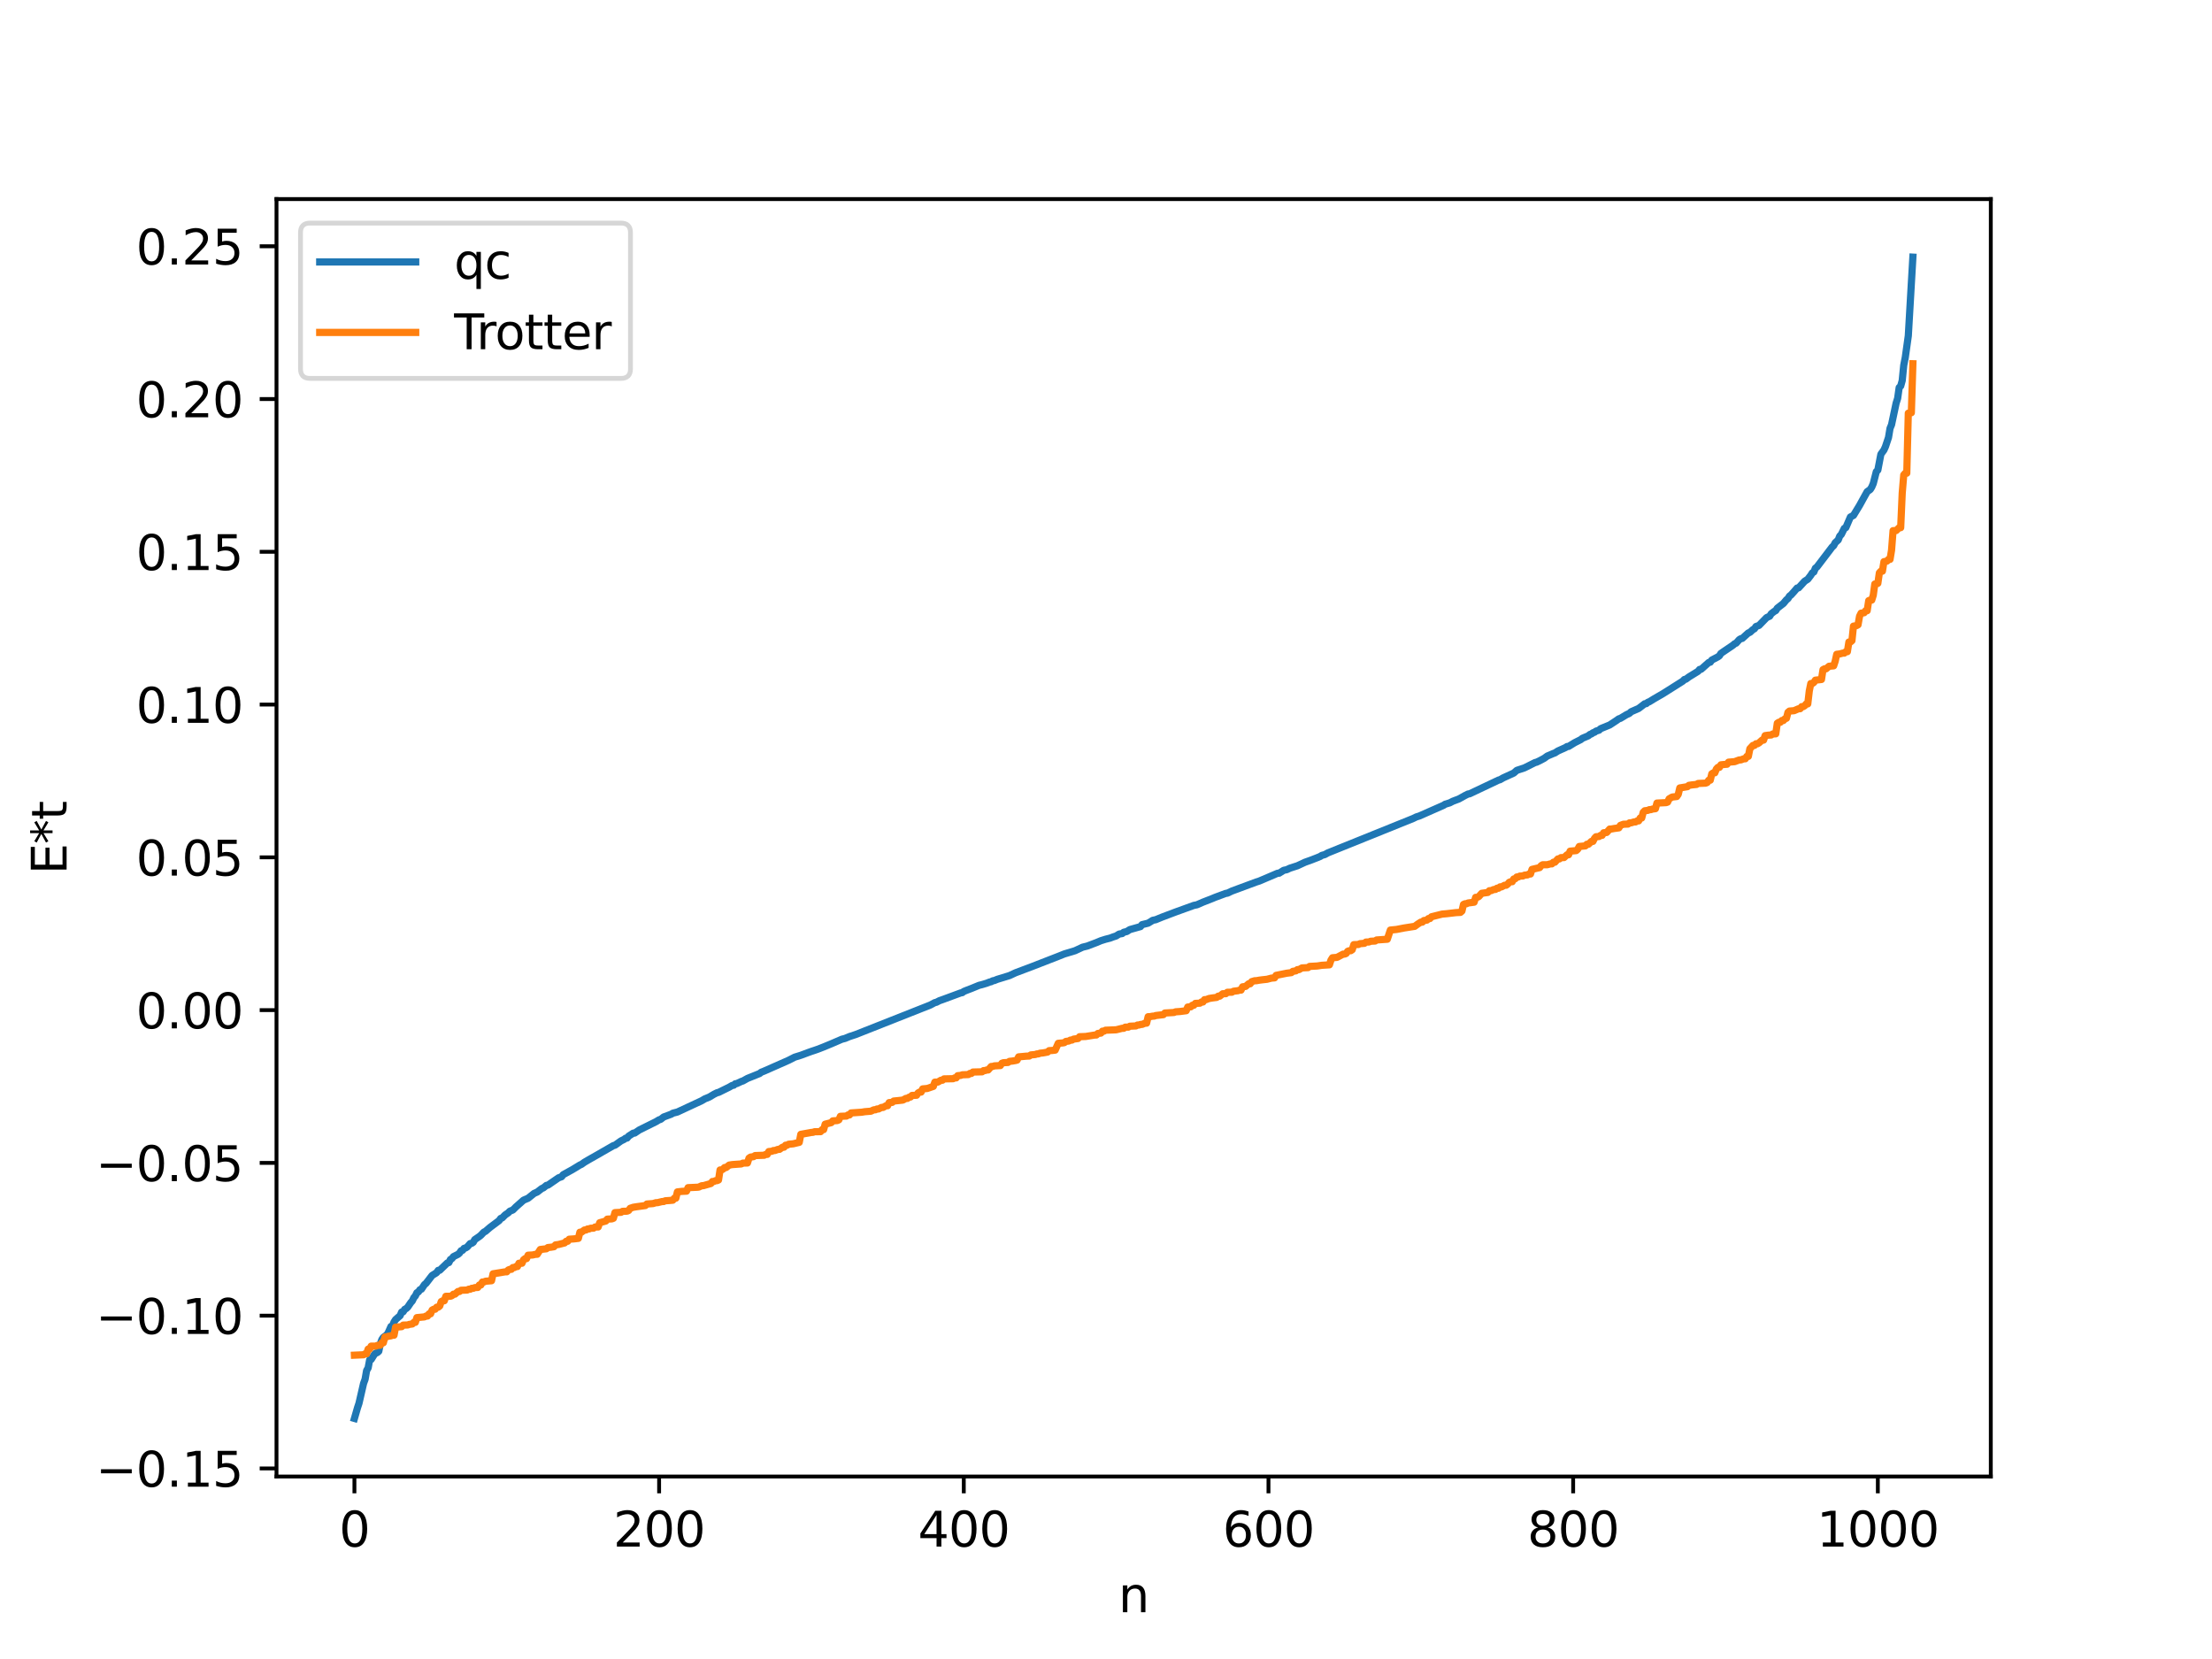 <?xml version="1.0" encoding="utf-8" standalone="no"?>
<!DOCTYPE svg PUBLIC "-//W3C//DTD SVG 1.1//EN"
  "http://www.w3.org/Graphics/SVG/1.1/DTD/svg11.dtd">
<svg xmlns:xlink="http://www.w3.org/1999/xlink" width="460.8pt" height="345.6pt" viewBox="0 0 460.8 345.6" xmlns="http://www.w3.org/2000/svg" version="1.1">
 <defs>
  <style type="text/css">*{stroke-linejoin: round; stroke-linecap: butt}</style>
 </defs>
 <g id="figure_1">
  <g id="patch_1">
   <path d="M 0 345.6 
L 460.8 345.6 
L 460.8 0 
L 0 0 
z
" style="fill: #ffffff"/>
  </g>
  <g id="axes_1">
   <g id="patch_2">
    <path d="M 57.6 307.584 
L 414.72 307.584 
L 414.72 41.472 
L 57.6 41.472 
z
" style="fill: #ffffff"/>
   </g>
   <g id="matplotlib.axis_1">
    <g id="xtick_1">
     <g id="line2d_1">
      <defs>
       <path id="md561e0f2f5" d="M 0 0 
L 0 3.5 
" style="stroke: #000000; stroke-width: 0.8"/>
      </defs>
      <g>
       <use xlink:href="#md561e0f2f5" x="73.833" y="307.584" style="stroke: #000000; stroke-width: 0.8"/>
      </g>
     </g>
     <g id="text_1">
      <!-- 0 -->
      <g transform="translate(70.651 322.182) scale(0.1 -0.1)">
       <defs>
        <path id="DejaVuSans-30" d="M 2034 4250 
Q 1547 4250 1301 3770 
Q 1056 3291 1056 2328 
Q 1056 1369 1301 889 
Q 1547 409 2034 409 
Q 2525 409 2770 889 
Q 3016 1369 3016 2328 
Q 3016 3291 2770 3770 
Q 2525 4250 2034 4250 
z
M 2034 4750 
Q 2819 4750 3233 4129 
Q 3647 3509 3647 2328 
Q 3647 1150 3233 529 
Q 2819 -91 2034 -91 
Q 1250 -91 836 529 
Q 422 1150 422 2328 
Q 422 3509 836 4129 
Q 1250 4750 2034 4750 
z
" transform="scale(0.016)"/>
       </defs>
       <use xlink:href="#DejaVuSans-30"/>
      </g>
     </g>
    </g>
    <g id="xtick_2">
     <g id="line2d_2">
      <g>
       <use xlink:href="#md561e0f2f5" x="137.304" y="307.584" style="stroke: #000000; stroke-width: 0.8"/>
      </g>
     </g>
     <g id="text_2">
      <!-- 200 -->
      <g transform="translate(127.76 322.182) scale(0.1 -0.1)">
       <defs>
        <path id="DejaVuSans-32" d="M 1228 531 
L 3431 531 
L 3431 0 
L 469 0 
L 469 531 
Q 828 903 1448 1529 
Q 2069 2156 2228 2338 
Q 2531 2678 2651 2914 
Q 2772 3150 2772 3378 
Q 2772 3750 2511 3984 
Q 2250 4219 1831 4219 
Q 1534 4219 1204 4116 
Q 875 4013 500 3803 
L 500 4441 
Q 881 4594 1212 4672 
Q 1544 4750 1819 4750 
Q 2544 4750 2975 4387 
Q 3406 4025 3406 3419 
Q 3406 3131 3298 2873 
Q 3191 2616 2906 2266 
Q 2828 2175 2409 1742 
Q 1991 1309 1228 531 
z
" transform="scale(0.016)"/>
       </defs>
       <use xlink:href="#DejaVuSans-32"/>
       <use xlink:href="#DejaVuSans-30" x="63.623"/>
       <use xlink:href="#DejaVuSans-30" x="127.246"/>
      </g>
     </g>
    </g>
    <g id="xtick_3">
     <g id="line2d_3">
      <g>
       <use xlink:href="#md561e0f2f5" x="200.775" y="307.584" style="stroke: #000000; stroke-width: 0.8"/>
      </g>
     </g>
     <g id="text_3">
      <!-- 400 -->
      <g transform="translate(191.231 322.182) scale(0.1 -0.1)">
       <defs>
        <path id="DejaVuSans-34" d="M 2419 4116 
L 825 1625 
L 2419 1625 
L 2419 4116 
z
M 2253 4666 
L 3047 4666 
L 3047 1625 
L 3713 1625 
L 3713 1100 
L 3047 1100 
L 3047 0 
L 2419 0 
L 2419 1100 
L 313 1100 
L 313 1709 
L 2253 4666 
z
" transform="scale(0.016)"/>
       </defs>
       <use xlink:href="#DejaVuSans-34"/>
       <use xlink:href="#DejaVuSans-30" x="63.623"/>
       <use xlink:href="#DejaVuSans-30" x="127.246"/>
      </g>
     </g>
    </g>
    <g id="xtick_4">
     <g id="line2d_4">
      <g>
       <use xlink:href="#md561e0f2f5" x="264.246" y="307.584" style="stroke: #000000; stroke-width: 0.8"/>
      </g>
     </g>
     <g id="text_4">
      <!-- 600 -->
      <g transform="translate(254.702 322.182) scale(0.1 -0.1)">
       <defs>
        <path id="DejaVuSans-36" d="M 2113 2584 
Q 1688 2584 1439 2293 
Q 1191 2003 1191 1497 
Q 1191 994 1439 701 
Q 1688 409 2113 409 
Q 2538 409 2786 701 
Q 3034 994 3034 1497 
Q 3034 2003 2786 2293 
Q 2538 2584 2113 2584 
z
M 3366 4563 
L 3366 3988 
Q 3128 4100 2886 4159 
Q 2644 4219 2406 4219 
Q 1781 4219 1451 3797 
Q 1122 3375 1075 2522 
Q 1259 2794 1537 2939 
Q 1816 3084 2150 3084 
Q 2853 3084 3261 2657 
Q 3669 2231 3669 1497 
Q 3669 778 3244 343 
Q 2819 -91 2113 -91 
Q 1303 -91 875 529 
Q 447 1150 447 2328 
Q 447 3434 972 4092 
Q 1497 4750 2381 4750 
Q 2619 4750 2861 4703 
Q 3103 4656 3366 4563 
z
" transform="scale(0.016)"/>
       </defs>
       <use xlink:href="#DejaVuSans-36"/>
       <use xlink:href="#DejaVuSans-30" x="63.623"/>
       <use xlink:href="#DejaVuSans-30" x="127.246"/>
      </g>
     </g>
    </g>
    <g id="xtick_5">
     <g id="line2d_5">
      <g>
       <use xlink:href="#md561e0f2f5" x="327.717" y="307.584" style="stroke: #000000; stroke-width: 0.8"/>
      </g>
     </g>
     <g id="text_5">
      <!-- 800 -->
      <g transform="translate(318.173 322.182) scale(0.1 -0.1)">
       <defs>
        <path id="DejaVuSans-38" d="M 2034 2216 
Q 1584 2216 1326 1975 
Q 1069 1734 1069 1313 
Q 1069 891 1326 650 
Q 1584 409 2034 409 
Q 2484 409 2743 651 
Q 3003 894 3003 1313 
Q 3003 1734 2745 1975 
Q 2488 2216 2034 2216 
z
M 1403 2484 
Q 997 2584 770 2862 
Q 544 3141 544 3541 
Q 544 4100 942 4425 
Q 1341 4750 2034 4750 
Q 2731 4750 3128 4425 
Q 3525 4100 3525 3541 
Q 3525 3141 3298 2862 
Q 3072 2584 2669 2484 
Q 3125 2378 3379 2068 
Q 3634 1759 3634 1313 
Q 3634 634 3220 271 
Q 2806 -91 2034 -91 
Q 1263 -91 848 271 
Q 434 634 434 1313 
Q 434 1759 690 2068 
Q 947 2378 1403 2484 
z
M 1172 3481 
Q 1172 3119 1398 2916 
Q 1625 2713 2034 2713 
Q 2441 2713 2670 2916 
Q 2900 3119 2900 3481 
Q 2900 3844 2670 4047 
Q 2441 4250 2034 4250 
Q 1625 4250 1398 4047 
Q 1172 3844 1172 3481 
z
" transform="scale(0.016)"/>
       </defs>
       <use xlink:href="#DejaVuSans-38"/>
       <use xlink:href="#DejaVuSans-30" x="63.623"/>
       <use xlink:href="#DejaVuSans-30" x="127.246"/>
      </g>
     </g>
    </g>
    <g id="xtick_6">
     <g id="line2d_6">
      <g>
       <use xlink:href="#md561e0f2f5" x="391.188" y="307.584" style="stroke: #000000; stroke-width: 0.8"/>
      </g>
     </g>
     <g id="text_6">
      <!-- 1000 -->
      <g transform="translate(378.463 322.182) scale(0.1 -0.1)">
       <defs>
        <path id="DejaVuSans-31" d="M 794 531 
L 1825 531 
L 1825 4091 
L 703 3866 
L 703 4441 
L 1819 4666 
L 2450 4666 
L 2450 531 
L 3481 531 
L 3481 0 
L 794 0 
L 794 531 
z
" transform="scale(0.016)"/>
       </defs>
       <use xlink:href="#DejaVuSans-31"/>
       <use xlink:href="#DejaVuSans-30" x="63.623"/>
       <use xlink:href="#DejaVuSans-30" x="127.246"/>
       <use xlink:href="#DejaVuSans-30" x="190.869"/>
      </g>
     </g>
    </g>
    <g id="text_7">
     <!-- n -->
     <g transform="translate(232.991 335.861) scale(0.1 -0.1)">
      <defs>
       <path id="DejaVuSans-6e" d="M 3513 2113 
L 3513 0 
L 2938 0 
L 2938 2094 
Q 2938 2591 2744 2837 
Q 2550 3084 2163 3084 
Q 1697 3084 1428 2787 
Q 1159 2491 1159 1978 
L 1159 0 
L 581 0 
L 581 3500 
L 1159 3500 
L 1159 2956 
Q 1366 3272 1645 3428 
Q 1925 3584 2291 3584 
Q 2894 3584 3203 3211 
Q 3513 2838 3513 2113 
z
" transform="scale(0.016)"/>
      </defs>
      <use xlink:href="#DejaVuSans-6e"/>
     </g>
    </g>
   </g>
   <g id="matplotlib.axis_2">
    <g id="ytick_1">
     <g id="line2d_7">
      <defs>
       <path id="mda5c012f78" d="M 0 0 
L -3.5 0 
" style="stroke: #000000; stroke-width: 0.8"/>
      </defs>
      <g>
       <use xlink:href="#mda5c012f78" x="57.6" y="305.904" style="stroke: #000000; stroke-width: 0.8"/>
      </g>
     </g>
     <g id="text_8">
      <!-- −0.15 -->
      <g transform="translate(19.955 309.704) scale(0.1 -0.1)">
       <defs>
        <path id="DejaVuSans-2212" d="M 678 2272 
L 4684 2272 
L 4684 1741 
L 678 1741 
L 678 2272 
z
" transform="scale(0.016)"/>
        <path id="DejaVuSans-2e" d="M 684 794 
L 1344 794 
L 1344 0 
L 684 0 
L 684 794 
z
" transform="scale(0.016)"/>
        <path id="DejaVuSans-35" d="M 691 4666 
L 3169 4666 
L 3169 4134 
L 1269 4134 
L 1269 2991 
Q 1406 3038 1543 3061 
Q 1681 3084 1819 3084 
Q 2600 3084 3056 2656 
Q 3513 2228 3513 1497 
Q 3513 744 3044 326 
Q 2575 -91 1722 -91 
Q 1428 -91 1123 -41 
Q 819 9 494 109 
L 494 744 
Q 775 591 1075 516 
Q 1375 441 1709 441 
Q 2250 441 2565 725 
Q 2881 1009 2881 1497 
Q 2881 1984 2565 2268 
Q 2250 2553 1709 2553 
Q 1456 2553 1204 2497 
Q 953 2441 691 2322 
L 691 4666 
z
" transform="scale(0.016)"/>
       </defs>
       <use xlink:href="#DejaVuSans-2212"/>
       <use xlink:href="#DejaVuSans-30" x="83.789"/>
       <use xlink:href="#DejaVuSans-2e" x="147.412"/>
       <use xlink:href="#DejaVuSans-31" x="179.199"/>
       <use xlink:href="#DejaVuSans-35" x="242.822"/>
      </g>
     </g>
    </g>
    <g id="ytick_2">
     <g id="line2d_8">
      <g>
       <use xlink:href="#mda5c012f78" x="57.6" y="274.079" style="stroke: #000000; stroke-width: 0.8"/>
      </g>
     </g>
     <g id="text_9">
      <!-- −0.10 -->
      <g transform="translate(19.955 277.878) scale(0.1 -0.1)">
       <use xlink:href="#DejaVuSans-2212"/>
       <use xlink:href="#DejaVuSans-30" x="83.789"/>
       <use xlink:href="#DejaVuSans-2e" x="147.412"/>
       <use xlink:href="#DejaVuSans-31" x="179.199"/>
       <use xlink:href="#DejaVuSans-30" x="242.822"/>
      </g>
     </g>
    </g>
    <g id="ytick_3">
     <g id="line2d_9">
      <g>
       <use xlink:href="#mda5c012f78" x="57.6" y="242.254" style="stroke: #000000; stroke-width: 0.8"/>
      </g>
     </g>
     <g id="text_10">
      <!-- −0.05 -->
      <g transform="translate(19.955 246.053) scale(0.1 -0.1)">
       <use xlink:href="#DejaVuSans-2212"/>
       <use xlink:href="#DejaVuSans-30" x="83.789"/>
       <use xlink:href="#DejaVuSans-2e" x="147.412"/>
       <use xlink:href="#DejaVuSans-30" x="179.199"/>
       <use xlink:href="#DejaVuSans-35" x="242.822"/>
      </g>
     </g>
    </g>
    <g id="ytick_4">
     <g id="line2d_10">
      <g>
       <use xlink:href="#mda5c012f78" x="57.6" y="210.429" style="stroke: #000000; stroke-width: 0.8"/>
      </g>
     </g>
     <g id="text_11">
      <!-- 0.00 -->
      <g transform="translate(28.334 214.228) scale(0.1 -0.1)">
       <use xlink:href="#DejaVuSans-30"/>
       <use xlink:href="#DejaVuSans-2e" x="63.623"/>
       <use xlink:href="#DejaVuSans-30" x="95.41"/>
       <use xlink:href="#DejaVuSans-30" x="159.033"/>
      </g>
     </g>
    </g>
    <g id="ytick_5">
     <g id="line2d_11">
      <g>
       <use xlink:href="#mda5c012f78" x="57.6" y="178.604" style="stroke: #000000; stroke-width: 0.8"/>
      </g>
     </g>
     <g id="text_12">
      <!-- 0.05 -->
      <g transform="translate(28.334 182.403) scale(0.1 -0.1)">
       <use xlink:href="#DejaVuSans-30"/>
       <use xlink:href="#DejaVuSans-2e" x="63.623"/>
       <use xlink:href="#DejaVuSans-30" x="95.41"/>
       <use xlink:href="#DejaVuSans-35" x="159.033"/>
      </g>
     </g>
    </g>
    <g id="ytick_6">
     <g id="line2d_12">
      <g>
       <use xlink:href="#mda5c012f78" x="57.6" y="146.778" style="stroke: #000000; stroke-width: 0.8"/>
      </g>
     </g>
     <g id="text_13">
      <!-- 0.10 -->
      <g transform="translate(28.334 150.578) scale(0.1 -0.1)">
       <use xlink:href="#DejaVuSans-30"/>
       <use xlink:href="#DejaVuSans-2e" x="63.623"/>
       <use xlink:href="#DejaVuSans-31" x="95.41"/>
       <use xlink:href="#DejaVuSans-30" x="159.033"/>
      </g>
     </g>
    </g>
    <g id="ytick_7">
     <g id="line2d_13">
      <g>
       <use xlink:href="#mda5c012f78" x="57.6" y="114.953" style="stroke: #000000; stroke-width: 0.8"/>
      </g>
     </g>
     <g id="text_14">
      <!-- 0.15 -->
      <g transform="translate(28.334 118.752) scale(0.1 -0.1)">
       <use xlink:href="#DejaVuSans-30"/>
       <use xlink:href="#DejaVuSans-2e" x="63.623"/>
       <use xlink:href="#DejaVuSans-31" x="95.41"/>
       <use xlink:href="#DejaVuSans-35" x="159.033"/>
      </g>
     </g>
    </g>
    <g id="ytick_8">
     <g id="line2d_14">
      <g>
       <use xlink:href="#mda5c012f78" x="57.6" y="83.128" style="stroke: #000000; stroke-width: 0.8"/>
      </g>
     </g>
     <g id="text_15">
      <!-- 0.20 -->
      <g transform="translate(28.334 86.927) scale(0.1 -0.1)">
       <use xlink:href="#DejaVuSans-30"/>
       <use xlink:href="#DejaVuSans-2e" x="63.623"/>
       <use xlink:href="#DejaVuSans-32" x="95.41"/>
       <use xlink:href="#DejaVuSans-30" x="159.033"/>
      </g>
     </g>
    </g>
    <g id="ytick_9">
     <g id="line2d_15">
      <g>
       <use xlink:href="#mda5c012f78" x="57.6" y="51.303" style="stroke: #000000; stroke-width: 0.8"/>
      </g>
     </g>
     <g id="text_16">
      <!-- 0.25 -->
      <g transform="translate(28.334 55.102) scale(0.1 -0.1)">
       <use xlink:href="#DejaVuSans-30"/>
       <use xlink:href="#DejaVuSans-2e" x="63.623"/>
       <use xlink:href="#DejaVuSans-32" x="95.41"/>
       <use xlink:href="#DejaVuSans-35" x="159.033"/>
      </g>
     </g>
    </g>
    <g id="text_17">
     <!-- E*t -->
     <g transform="translate(13.875 182.148) rotate(-90) scale(0.1 -0.1)">
      <defs>
       <path id="DejaVuSans-45" d="M 628 4666 
L 3578 4666 
L 3578 4134 
L 1259 4134 
L 1259 2753 
L 3481 2753 
L 3481 2222 
L 1259 2222 
L 1259 531 
L 3634 531 
L 3634 0 
L 628 0 
L 628 4666 
z
" transform="scale(0.016)"/>
       <path id="DejaVuSans-2a" d="M 3009 3897 
L 1888 3291 
L 3009 2681 
L 2828 2375 
L 1778 3009 
L 1778 1831 
L 1422 1831 
L 1422 3009 
L 372 2375 
L 191 2681 
L 1313 3291 
L 191 3897 
L 372 4206 
L 1422 3572 
L 1422 4750 
L 1778 4750 
L 1778 3572 
L 2828 4206 
L 3009 3897 
z
" transform="scale(0.016)"/>
       <path id="DejaVuSans-74" d="M 1172 4494 
L 1172 3500 
L 2356 3500 
L 2356 3053 
L 1172 3053 
L 1172 1153 
Q 1172 725 1289 603 
Q 1406 481 1766 481 
L 2356 481 
L 2356 0 
L 1766 0 
Q 1100 0 847 248 
Q 594 497 594 1153 
L 594 3053 
L 172 3053 
L 172 3500 
L 594 3500 
L 594 4494 
L 1172 4494 
z
" transform="scale(0.016)"/>
      </defs>
      <use xlink:href="#DejaVuSans-45"/>
      <use xlink:href="#DejaVuSans-2a" x="63.184"/>
      <use xlink:href="#DejaVuSans-74" x="113.184"/>
     </g>
    </g>
   </g>
   <g id="line2d_16">
    <path d="M 73.833 295.488 
L 74.467 293.286 
L 74.785 292.329 
L 75.737 288.187 
L 76.054 287.324 
L 76.372 285.505 
L 76.689 284.969 
L 77.006 283.282 
L 77.324 283.201 
L 77.958 282.189 
L 78.276 281.875 
L 78.593 281.779 
L 78.91 281.491 
L 79.228 279.939 
L 79.545 279.064 
L 79.862 278.596 
L 80.497 278.143 
L 80.815 277.749 
L 81.449 276.326 
L 81.767 276.198 
L 82.084 275.396 
L 82.401 274.899 
L 83.353 274.068 
L 83.671 273.32 
L 83.988 273.268 
L 84.305 272.757 
L 84.623 272.592 
L 84.94 272.294 
L 85.575 271.355 
L 85.892 271.002 
L 86.21 270.325 
L 86.527 269.968 
L 86.844 269.302 
L 87.162 269.127 
L 87.479 268.67 
L 87.796 268.555 
L 88.431 267.601 
L 88.748 267.352 
L 90.018 265.703 
L 90.97 265.106 
L 91.287 264.641 
L 91.605 264.615 
L 93.191 263.094 
L 93.509 263.021 
L 93.826 262.38 
L 94.143 262.197 
L 94.461 261.776 
L 95.413 261.3 
L 95.73 261.03 
L 96.048 260.553 
L 96.365 260.459 
L 96.682 260.044 
L 97 259.97 
L 97.317 259.776 
L 97.952 259.055 
L 98.269 259.005 
L 98.586 258.787 
L 98.904 258.232 
L 99.856 257.583 
L 100.173 257.326 
L 100.808 256.662 
L 101.125 256.517 
L 102.077 255.692 
L 103.981 254.269 
L 104.299 253.822 
L 104.616 253.712 
L 105.251 253.077 
L 105.886 252.648 
L 106.203 252.312 
L 106.838 252.063 
L 107.472 251.427 
L 109.059 250.019 
L 110.011 249.612 
L 111.281 248.596 
L 111.915 248.323 
L 112.867 247.585 
L 113.185 247.465 
L 113.82 246.943 
L 114.137 246.89 
L 116.358 245.36 
L 116.993 245.134 
L 117.31 244.713 
L 119.215 243.666 
L 120.801 242.699 
L 121.119 242.564 
L 121.753 242.114 
L 122.705 241.556 
L 124.292 240.655 
L 127.783 238.65 
L 128.1 238.574 
L 129.37 237.669 
L 130.005 237.36 
L 130.322 237.112 
L 130.639 237.077 
L 130.957 236.675 
L 131.909 236.058 
L 132.226 236.036 
L 133.178 235.392 
L 136.669 233.661 
L 137.304 233.273 
L 137.621 233.19 
L 138.256 232.688 
L 139.843 232.102 
L 140.16 231.9 
L 141.112 231.655 
L 146.19 229.293 
L 146.824 228.916 
L 147.777 228.528 
L 148.729 227.957 
L 149.363 227.641 
L 149.681 227.569 
L 150.315 227.26 
L 151.267 226.791 
L 151.902 226.481 
L 152.537 226.109 
L 152.854 226.068 
L 153.172 225.771 
L 153.489 225.726 
L 154.441 225.283 
L 154.758 225.184 
L 155.71 224.652 
L 158.249 223.63 
L 158.567 223.369 
L 159.201 223.12 
L 164.279 220.878 
L 165.548 220.229 
L 166.818 219.836 
L 168.405 219.246 
L 169.039 219.018 
L 169.674 218.81 
L 170.309 218.59 
L 170.943 218.346 
L 171.578 218.098 
L 173.165 217.442 
L 175.386 216.485 
L 176.021 216.326 
L 176.973 215.93 
L 178.243 215.515 
L 193.793 209.368 
L 194.745 208.861 
L 195.062 208.796 
L 195.697 208.464 
L 196.332 208.243 
L 200.14 206.837 
L 200.458 206.787 
L 200.775 206.539 
L 201.41 206.279 
L 202.362 205.918 
L 203.948 205.266 
L 204.583 205.108 
L 205.535 204.821 
L 206.17 204.573 
L 206.487 204.509 
L 206.805 204.315 
L 207.122 204.271 
L 207.757 204.011 
L 210.296 203.234 
L 211.565 202.643 
L 215.056 201.327 
L 220.451 199.231 
L 221.72 198.723 
L 223.942 198.056 
L 225.529 197.315 
L 226.481 197.084 
L 228.385 196.364 
L 229.337 195.966 
L 230.289 195.666 
L 231.241 195.425 
L 231.876 195.183 
L 232.51 194.978 
L 233.145 194.579 
L 233.78 194.475 
L 234.097 194.205 
L 234.732 194.053 
L 235.367 193.65 
L 237.588 193.026 
L 237.905 192.622 
L 239.175 192.311 
L 239.81 191.93 
L 240.127 191.72 
L 240.762 191.592 
L 242.031 191.068 
L 244.887 189.99 
L 248.696 188.613 
L 249.33 188.488 
L 250.6 187.936 
L 252.504 187.194 
L 253.139 186.929 
L 255.36 186.105 
L 255.677 186.067 
L 256.629 185.618 
L 261.707 183.738 
L 262.342 183.535 
L 266.15 181.911 
L 266.467 181.902 
L 267.42 181.302 
L 268.054 181.17 
L 268.689 180.866 
L 270.276 180.356 
L 271.862 179.618 
L 273.132 179.163 
L 274.401 178.671 
L 275.036 178.407 
L 275.353 178.194 
L 275.988 178.021 
L 276.623 177.668 
L 294.395 170.499 
L 295.029 170.187 
L 295.664 169.99 
L 300.742 167.747 
L 301.059 167.531 
L 302.011 167.245 
L 302.646 166.916 
L 303.915 166.436 
L 305.185 165.727 
L 305.82 165.406 
L 306.137 165.366 
L 312.167 162.509 
L 312.484 162.428 
L 313.119 162.055 
L 315.34 161.041 
L 315.975 160.484 
L 317.562 159.963 
L 319.783 158.852 
L 320.1 158.778 
L 320.735 158.478 
L 321.687 157.969 
L 322.322 157.502 
L 323.591 156.962 
L 323.909 156.85 
L 324.543 156.443 
L 326.13 155.729 
L 326.448 155.516 
L 326.765 155.492 
L 328.034 154.713 
L 329.304 154.071 
L 329.621 153.811 
L 330.573 153.411 
L 330.891 153.276 
L 331.208 152.991 
L 331.525 152.896 
L 331.843 152.643 
L 332.16 152.551 
L 332.477 152.306 
L 333.112 152.108 
L 333.429 151.801 
L 335.334 151.022 
L 336.603 150.188 
L 337.238 149.742 
L 337.555 149.648 
L 338.824 148.884 
L 339.459 148.588 
L 339.777 148.277 
L 341.363 147.582 
L 342.633 146.606 
L 342.95 146.579 
L 343.267 146.303 
L 343.585 146.183 
L 344.537 145.596 
L 346.441 144.492 
L 350.567 141.885 
L 350.884 141.55 
L 351.201 141.488 
L 351.836 141.016 
L 353.74 139.844 
L 354.058 139.455 
L 354.375 139.421 
L 355.962 138.009 
L 356.279 137.952 
L 356.596 137.504 
L 357.866 136.84 
L 358.183 136.614 
L 358.5 136.112 
L 361.039 134.39 
L 361.357 134.103 
L 361.674 133.978 
L 362.309 133.259 
L 362.626 133.055 
L 362.943 132.994 
L 364.213 131.844 
L 364.53 131.741 
L 365.165 131.156 
L 365.482 130.988 
L 365.8 130.514 
L 366.434 130.287 
L 368.021 128.654 
L 368.656 128.367 
L 368.973 127.86 
L 369.608 127.366 
L 369.925 127.196 
L 370.243 126.694 
L 371.512 125.712 
L 372.147 124.949 
L 372.464 124.704 
L 372.781 124.18 
L 373.099 123.945 
L 373.734 123.243 
L 374.368 122.501 
L 374.686 122.455 
L 375.955 121.068 
L 376.59 120.668 
L 377.224 119.84 
L 377.542 119.337 
L 377.859 119.156 
L 378.177 118.358 
L 378.494 118.127 
L 381.667 113.958 
L 381.985 113.681 
L 382.302 113.062 
L 382.937 112.478 
L 383.254 111.669 
L 383.572 111.344 
L 384.206 110.062 
L 384.524 109.912 
L 385.476 107.697 
L 386.11 107.372 
L 387.38 105.29 
L 388.015 104.132 
L 388.967 102.421 
L 389.601 101.977 
L 389.919 101.466 
L 390.236 100.729 
L 390.871 98.253 
L 391.188 97.927 
L 391.823 94.618 
L 392.458 93.749 
L 392.775 93.04 
L 393.41 91.136 
L 393.727 89.238 
L 394.044 88.472 
L 394.996 83.982 
L 395.314 82.978 
L 395.631 80.74 
L 395.948 80.416 
L 396.266 79.28 
L 396.583 76.093 
L 396.9 74.486 
L 397.535 69.954 
L 398.487 53.568 
L 398.487 53.568 
" clip-path="url(#p8654b01af1)" style="fill: none; stroke: #1f77b4; stroke-width: 1.5; stroke-linecap: square"/>
   </g>
   <g id="line2d_17">
    <path d="M 73.833 282.307 
L 75.737 282.223 
L 76.054 282.023 
L 76.372 282.023 
L 76.689 281.041 
L 77.006 281.041 
L 77.324 280.423 
L 78.276 280.42 
L 78.593 280.277 
L 79.228 280.221 
L 79.545 279.717 
L 79.862 279.717 
L 80.18 278.514 
L 80.497 278.514 
L 80.815 278.384 
L 81.449 278.275 
L 81.767 278.15 
L 82.084 278.15 
L 82.401 276.469 
L 83.671 276.369 
L 83.988 276.047 
L 84.94 276.017 
L 85.258 275.898 
L 85.892 275.809 
L 86.21 275.472 
L 86.527 275.472 
L 86.844 274.482 
L 88.431 274.332 
L 88.748 274.156 
L 89.066 274.156 
L 89.383 273.691 
L 89.7 273.691 
L 90.018 272.918 
L 90.335 272.737 
L 90.653 272.737 
L 90.97 272.313 
L 91.287 272.313 
L 91.605 272.06 
L 91.922 271.14 
L 92.239 270.974 
L 92.557 270.974 
L 92.874 270.047 
L 93.826 270.031 
L 94.143 269.916 
L 94.461 269.6 
L 94.778 269.6 
L 95.413 269.04 
L 95.73 269.04 
L 96.048 268.784 
L 97.317 268.743 
L 97.634 268.57 
L 97.952 268.57 
L 98.269 268.383 
L 98.586 268.383 
L 98.904 268.231 
L 99.539 268.198 
L 99.856 267.686 
L 100.173 267.686 
L 100.491 267.066 
L 100.808 267.066 
L 101.125 266.906 
L 102.395 266.799 
L 102.712 265.356 
L 105.251 264.944 
L 105.568 264.944 
L 105.886 264.564 
L 106.203 264.425 
L 106.52 264.425 
L 106.838 264.054 
L 107.155 264.054 
L 107.472 263.848 
L 107.79 263.848 
L 108.107 263.155 
L 108.742 263.154 
L 109.059 262.448 
L 109.377 262.194 
L 109.694 262.194 
L 110.011 261.481 
L 110.963 261.432 
L 111.598 261.286 
L 111.915 261.286 
L 112.55 260.292 
L 113.82 260.143 
L 114.137 259.886 
L 114.772 259.819 
L 115.406 259.715 
L 115.724 259.335 
L 116.358 259.25 
L 117.628 258.924 
L 117.945 258.578 
L 118.262 258.578 
L 118.58 258.15 
L 119.532 258.087 
L 120.484 257.975 
L 120.801 256.693 
L 121.119 256.693 
L 121.753 256.231 
L 122.071 256.231 
L 122.388 256.021 
L 122.705 256.021 
L 123.023 255.868 
L 123.658 255.844 
L 123.975 255.603 
L 124.61 255.602 
L 124.927 254.714 
L 126.196 254.364 
L 126.514 253.969 
L 127.466 253.912 
L 127.783 253.79 
L 128.1 252.611 
L 129.37 252.546 
L 129.687 252.344 
L 130.639 252.309 
L 130.957 252.164 
L 131.274 251.713 
L 131.909 251.499 
L 132.543 251.394 
L 134.448 251.134 
L 134.765 250.82 
L 136.034 250.726 
L 136.669 250.535 
L 136.986 250.535 
L 137.939 250.303 
L 138.256 250.303 
L 138.573 250.147 
L 139.525 250.08 
L 140.16 250.02 
L 140.477 249.609 
L 140.795 249.609 
L 141.112 248.292 
L 142.064 248.185 
L 143.016 248.142 
L 143.334 247.413 
L 145.238 247.327 
L 145.555 247.298 
L 146.19 247.003 
L 146.507 247.003 
L 148.094 246.547 
L 148.411 246.124 
L 148.729 246.124 
L 149.046 245.957 
L 149.363 245.957 
L 149.681 245.814 
L 149.998 243.724 
L 150.315 243.724 
L 150.633 243.544 
L 150.95 243.218 
L 151.267 243.218 
L 151.902 242.709 
L 152.537 242.605 
L 154.124 242.49 
L 154.441 242.47 
L 154.758 242.295 
L 155.71 242.269 
L 156.028 241.273 
L 156.345 241.048 
L 156.98 240.948 
L 157.297 240.728 
L 159.201 240.657 
L 159.519 240.481 
L 159.836 240.481 
L 160.153 239.888 
L 160.788 239.834 
L 161.105 239.68 
L 161.423 239.68 
L 162.058 239.437 
L 162.375 239.437 
L 163.01 238.984 
L 163.327 238.984 
L 163.644 238.57 
L 163.962 238.57 
L 164.279 238.368 
L 165.231 238.276 
L 166.5 237.972 
L 166.818 236.305 
L 169.039 235.904 
L 169.357 235.888 
L 169.674 235.76 
L 170.943 235.745 
L 171.261 235.324 
L 171.578 235.324 
L 171.896 234.187 
L 173.165 233.866 
L 173.482 233.5 
L 174.434 233.432 
L 174.752 233.279 
L 175.069 232.55 
L 176.339 232.495 
L 176.656 232.261 
L 176.973 232.261 
L 177.291 231.844 
L 179.512 231.695 
L 180.147 231.588 
L 181.416 231.485 
L 182.051 231.187 
L 182.368 231.187 
L 182.686 231.027 
L 183.003 231.027 
L 183.638 230.702 
L 183.955 230.702 
L 184.59 230.343 
L 184.907 230.343 
L 185.224 229.692 
L 185.859 229.646 
L 186.177 229.369 
L 187.129 229.272 
L 188.081 229.166 
L 188.715 228.819 
L 189.033 228.819 
L 189.35 228.582 
L 189.667 228.532 
L 189.985 228.197 
L 190.937 228.162 
L 191.254 227.678 
L 191.572 227.501 
L 191.889 227.501 
L 192.206 226.836 
L 193.158 226.751 
L 194.428 226.315 
L 194.745 225.43 
L 195.38 225.412 
L 196.015 225.029 
L 196.332 225.029 
L 196.649 224.754 
L 198.553 224.714 
L 198.871 224.548 
L 199.188 224.548 
L 199.505 224.086 
L 200.14 224.026 
L 200.458 223.899 
L 201.727 223.852 
L 202.044 223.618 
L 202.362 223.618 
L 202.679 223.327 
L 204.583 223.277 
L 204.9 223.025 
L 205.218 223.025 
L 205.535 222.892 
L 205.853 222.892 
L 206.487 222.169 
L 206.805 222.169 
L 207.122 222.043 
L 208.391 221.975 
L 208.709 221.5 
L 209.026 221.381 
L 209.978 221.329 
L 210.296 221.1 
L 210.93 221.032 
L 211.565 220.923 
L 211.882 220.836 
L 212.2 220.165 
L 213.786 220.019 
L 214.421 219.99 
L 214.739 219.759 
L 215.691 219.672 
L 216.008 219.548 
L 216.325 219.548 
L 216.643 219.403 
L 217.277 219.342 
L 218.229 219.165 
L 218.547 218.871 
L 219.181 218.831 
L 219.816 218.759 
L 220.451 217.34 
L 221.403 217.258 
L 221.72 217.2 
L 222.038 216.95 
L 222.672 216.86 
L 222.99 216.671 
L 223.307 216.671 
L 223.624 216.47 
L 224.577 216.343 
L 224.894 215.966 
L 226.163 215.917 
L 228.067 215.615 
L 228.385 215.615 
L 228.702 215.291 
L 229.337 215.213 
L 229.654 214.811 
L 229.972 214.811 
L 230.289 214.615 
L 232.51 214.525 
L 233.78 214.211 
L 234.097 214.211 
L 234.415 213.976 
L 235.049 213.972 
L 235.367 213.78 
L 236.636 213.718 
L 236.953 213.534 
L 237.271 213.534 
L 237.588 213.408 
L 237.905 213.408 
L 238.54 213.143 
L 238.858 213.143 
L 239.175 211.802 
L 239.492 211.802 
L 240.127 211.684 
L 240.444 211.674 
L 240.762 211.553 
L 241.396 211.478 
L 242.348 211.371 
L 242.666 211.03 
L 244.57 210.919 
L 244.887 210.779 
L 245.839 210.714 
L 247.109 210.55 
L 247.426 209.784 
L 248.061 209.741 
L 248.378 209.413 
L 248.696 209.413 
L 249.013 209.026 
L 249.965 208.977 
L 250.282 208.734 
L 250.6 208.734 
L 250.917 208.249 
L 251.234 208.249 
L 251.869 208.006 
L 252.504 207.901 
L 253.456 207.778 
L 253.773 207.518 
L 254.091 207.518 
L 254.725 207.012 
L 255.36 207.006 
L 255.677 206.713 
L 256.629 206.692 
L 256.947 206.494 
L 257.899 206.38 
L 258.216 206.258 
L 258.534 206.258 
L 258.851 205.571 
L 259.486 205.486 
L 260.12 204.937 
L 260.438 204.937 
L 260.755 204.492 
L 261.39 204.302 
L 261.707 204.302 
L 262.342 204.188 
L 262.977 204.105 
L 263.929 204.004 
L 264.881 203.757 
L 265.515 203.708 
L 265.833 203.187 
L 268.054 202.739 
L 269.006 202.618 
L 269.324 202.348 
L 269.958 202.243 
L 270.276 201.994 
L 270.593 201.994 
L 271.228 201.637 
L 272.497 201.571 
L 272.815 201.322 
L 274.401 201.235 
L 275.353 201.088 
L 276.94 200.992 
L 277.258 200.019 
L 277.575 199.521 
L 278.527 199.439 
L 279.796 198.762 
L 280.114 198.762 
L 280.431 198.624 
L 280.748 198.177 
L 281.066 198.05 
L 281.383 198.05 
L 281.7 197.834 
L 282.018 196.788 
L 282.97 196.757 
L 283.287 196.588 
L 284.239 196.507 
L 284.557 196.247 
L 285.191 196.235 
L 285.509 196.081 
L 286.461 196.033 
L 286.778 195.814 
L 289 195.66 
L 289.634 193.751 
L 290.904 193.625 
L 292.491 193.319 
L 294.712 192.972 
L 295.347 192.505 
L 295.981 192.097 
L 296.299 192.097 
L 296.616 191.767 
L 297.251 191.674 
L 297.568 191.353 
L 297.886 191.353 
L 298.203 190.979 
L 300.424 190.422 
L 301.377 190.34 
L 303.281 190.117 
L 304.233 190.067 
L 304.55 189.788 
L 304.867 188.417 
L 305.185 188.266 
L 305.502 188.266 
L 305.82 188.109 
L 306.454 188.027 
L 307.089 187.942 
L 307.406 186.935 
L 307.724 186.935 
L 308.041 186.79 
L 308.676 186.087 
L 309.945 185.915 
L 310.262 185.555 
L 310.58 185.555 
L 311.215 185.286 
L 311.532 185.286 
L 311.849 185.033 
L 312.167 185.033 
L 312.484 184.753 
L 312.801 184.753 
L 313.436 184.416 
L 313.753 184.416 
L 314.071 184.185 
L 314.388 183.809 
L 314.705 183.678 
L 315.023 183.678 
L 315.34 183.107 
L 315.658 183.051 
L 315.975 182.69 
L 316.292 182.69 
L 316.61 182.504 
L 317.244 182.482 
L 317.562 182.311 
L 318.196 182.257 
L 318.514 182.069 
L 318.831 182.069 
L 319.148 181.105 
L 320.735 180.74 
L 321.053 180.327 
L 321.37 180.145 
L 322.322 180.138 
L 322.957 179.962 
L 323.274 179.962 
L 323.591 179.617 
L 323.909 179.617 
L 324.543 178.927 
L 324.861 178.927 
L 325.178 178.655 
L 325.813 178.646 
L 326.448 178.066 
L 326.765 178.066 
L 327.082 177.312 
L 328.034 177.228 
L 328.352 177.195 
L 328.669 176.917 
L 328.986 176.336 
L 330.256 176.215 
L 330.573 175.876 
L 330.891 175.876 
L 331.525 175.278 
L 331.843 175.278 
L 332.16 174.653 
L 332.477 174.311 
L 333.112 174.26 
L 333.429 174.024 
L 333.747 174.024 
L 334.064 173.48 
L 334.699 173.421 
L 335.334 172.703 
L 335.651 172.703 
L 336.286 172.586 
L 337.238 172.459 
L 337.555 171.943 
L 338.19 171.706 
L 339.142 171.67 
L 339.459 171.418 
L 339.777 171.418 
L 340.411 171.22 
L 340.729 171.22 
L 341.046 171.008 
L 341.363 171.008 
L 341.681 170.409 
L 341.998 170.409 
L 342.315 169.214 
L 342.633 168.896 
L 343.267 168.82 
L 343.585 168.668 
L 343.902 168.668 
L 344.22 168.547 
L 344.854 168.465 
L 345.172 167.294 
L 347.076 167.202 
L 347.393 167.092 
L 347.71 166.41 
L 348.345 166.04 
L 349.297 165.931 
L 349.615 165.469 
L 349.932 164.143 
L 351.519 163.88 
L 351.836 163.6 
L 352.471 163.508 
L 353.423 163.411 
L 353.74 163.211 
L 355.327 163.141 
L 355.644 163.006 
L 355.962 162.529 
L 356.279 162.529 
L 356.596 161.204 
L 356.914 160.994 
L 357.231 160.994 
L 357.548 160.195 
L 357.866 159.858 
L 358.183 159.858 
L 358.5 159.324 
L 359.453 159.227 
L 359.77 159.207 
L 360.087 158.774 
L 361.357 158.667 
L 362.309 158.31 
L 362.626 158.31 
L 363.261 158.069 
L 363.578 158.069 
L 363.896 157.567 
L 364.213 157.567 
L 364.53 155.974 
L 365.165 155.284 
L 365.482 155.284 
L 365.8 154.941 
L 366.117 154.941 
L 366.434 154.751 
L 367.069 154.18 
L 367.386 154.18 
L 367.704 153.245 
L 368.339 153.15 
L 368.973 153.109 
L 369.291 152.9 
L 369.925 152.87 
L 370.243 150.666 
L 370.56 150.461 
L 370.877 150.461 
L 371.195 150.097 
L 371.512 150.097 
L 371.829 149.74 
L 372.147 149.634 
L 372.464 148.394 
L 372.781 148.128 
L 373.734 148.05 
L 374.686 147.639 
L 375.003 147.639 
L 375.32 147.209 
L 375.638 147.209 
L 375.955 147.015 
L 376.272 146.637 
L 376.59 146.637 
L 376.907 143.931 
L 377.224 142.388 
L 377.542 142.388 
L 377.859 142.168 
L 378.177 141.691 
L 379.446 141.548 
L 379.763 139.501 
L 380.081 139.328 
L 380.398 139.328 
L 381.033 138.793 
L 381.985 138.705 
L 382.302 137.757 
L 382.62 136.302 
L 383.254 136.227 
L 383.889 136.054 
L 384.206 136.054 
L 384.524 135.759 
L 384.841 135.759 
L 385.158 133.741 
L 385.476 133.741 
L 385.793 133.467 
L 386.11 130.433 
L 386.745 130.333 
L 387.062 130.159 
L 387.38 128.367 
L 387.697 127.734 
L 388.332 127.646 
L 388.649 127.224 
L 388.967 127.224 
L 389.284 125.128 
L 389.601 125.007 
L 389.919 125.007 
L 390.236 123.995 
L 390.553 121.66 
L 390.871 121.66 
L 391.188 121.521 
L 391.505 119.338 
L 391.823 118.991 
L 392.14 118.991 
L 392.458 117.005 
L 393.092 116.892 
L 393.41 116.531 
L 393.727 116.531 
L 394.044 114.619 
L 394.362 110.543 
L 394.996 110.528 
L 395.631 109.924 
L 395.948 109.924 
L 396.266 102.747 
L 396.583 98.936 
L 396.9 98.576 
L 397.218 98.576 
L 397.535 86.067 
L 398.17 85.982 
L 398.487 75.775 
L 398.487 75.775 
" clip-path="url(#p8654b01af1)" style="fill: none; stroke: #ff7f0e; stroke-width: 1.5; stroke-linecap: square"/>
   </g>
   <g id="patch_3">
    <path d="M 57.6 307.584 
L 57.6 41.472 
" style="fill: none; stroke: #000000; stroke-width: 0.8; stroke-linejoin: miter; stroke-linecap: square"/>
   </g>
   <g id="patch_4">
    <path d="M 414.72 307.584 
L 414.72 41.472 
" style="fill: none; stroke: #000000; stroke-width: 0.8; stroke-linejoin: miter; stroke-linecap: square"/>
   </g>
   <g id="patch_5">
    <path d="M 57.6 307.584 
L 414.72 307.584 
" style="fill: none; stroke: #000000; stroke-width: 0.8; stroke-linejoin: miter; stroke-linecap: square"/>
   </g>
   <g id="patch_6">
    <path d="M 57.6 41.472 
L 414.72 41.472 
" style="fill: none; stroke: #000000; stroke-width: 0.8; stroke-linejoin: miter; stroke-linecap: square"/>
   </g>
   <g id="legend_1">
    <g id="patch_7">
     <path d="M 64.6 78.828 
L 129.342 78.828 
Q 131.342 78.828 131.342 76.828 
L 131.342 48.472 
Q 131.342 46.472 129.342 46.472 
L 64.6 46.472 
Q 62.6 46.472 62.6 48.472 
L 62.6 76.828 
Q 62.6 78.828 64.6 78.828 
z
" style="fill: #ffffff; opacity: 0.8; stroke: #cccccc; stroke-linejoin: miter"/>
    </g>
    <g id="line2d_18">
     <path d="M 66.6 54.57 
L 76.6 54.57 
L 86.6 54.57 
" style="fill: none; stroke: #1f77b4; stroke-width: 1.5; stroke-linecap: square"/>
    </g>
    <g id="text_18">
     <!-- qc -->
     <g transform="translate(94.6 58.07) scale(0.1 -0.1)">
      <defs>
       <path id="DejaVuSans-71" d="M 947 1747 
Q 947 1113 1208 752 
Q 1469 391 1925 391 
Q 2381 391 2643 752 
Q 2906 1113 2906 1747 
Q 2906 2381 2643 2742 
Q 2381 3103 1925 3103 
Q 1469 3103 1208 2742 
Q 947 2381 947 1747 
z
M 2906 525 
Q 2725 213 2448 61 
Q 2172 -91 1784 -91 
Q 1150 -91 751 415 
Q 353 922 353 1747 
Q 353 2572 751 3078 
Q 1150 3584 1784 3584 
Q 2172 3584 2448 3432 
Q 2725 3281 2906 2969 
L 2906 3500 
L 3481 3500 
L 3481 -1331 
L 2906 -1331 
L 2906 525 
z
" transform="scale(0.016)"/>
       <path id="DejaVuSans-63" d="M 3122 3366 
L 3122 2828 
Q 2878 2963 2633 3030 
Q 2388 3097 2138 3097 
Q 1578 3097 1268 2742 
Q 959 2388 959 1747 
Q 959 1106 1268 751 
Q 1578 397 2138 397 
Q 2388 397 2633 464 
Q 2878 531 3122 666 
L 3122 134 
Q 2881 22 2623 -34 
Q 2366 -91 2075 -91 
Q 1284 -91 818 406 
Q 353 903 353 1747 
Q 353 2603 823 3093 
Q 1294 3584 2113 3584 
Q 2378 3584 2631 3529 
Q 2884 3475 3122 3366 
z
" transform="scale(0.016)"/>
      </defs>
      <use xlink:href="#DejaVuSans-71"/>
      <use xlink:href="#DejaVuSans-63" x="63.477"/>
     </g>
    </g>
    <g id="line2d_19">
     <path d="M 66.6 69.249 
L 76.6 69.249 
L 86.6 69.249 
" style="fill: none; stroke: #ff7f0e; stroke-width: 1.5; stroke-linecap: square"/>
    </g>
    <g id="text_19">
     <!-- Trotter -->
     <g transform="translate(94.6 72.749) scale(0.1 -0.1)">
      <defs>
       <path id="DejaVuSans-54" d="M -19 4666 
L 3928 4666 
L 3928 4134 
L 2272 4134 
L 2272 0 
L 1638 0 
L 1638 4134 
L -19 4134 
L -19 4666 
z
" transform="scale(0.016)"/>
       <path id="DejaVuSans-72" d="M 2631 2963 
Q 2534 3019 2420 3045 
Q 2306 3072 2169 3072 
Q 1681 3072 1420 2755 
Q 1159 2438 1159 1844 
L 1159 0 
L 581 0 
L 581 3500 
L 1159 3500 
L 1159 2956 
Q 1341 3275 1631 3429 
Q 1922 3584 2338 3584 
Q 2397 3584 2469 3576 
Q 2541 3569 2628 3553 
L 2631 2963 
z
" transform="scale(0.016)"/>
       <path id="DejaVuSans-6f" d="M 1959 3097 
Q 1497 3097 1228 2736 
Q 959 2375 959 1747 
Q 959 1119 1226 758 
Q 1494 397 1959 397 
Q 2419 397 2687 759 
Q 2956 1122 2956 1747 
Q 2956 2369 2687 2733 
Q 2419 3097 1959 3097 
z
M 1959 3584 
Q 2709 3584 3137 3096 
Q 3566 2609 3566 1747 
Q 3566 888 3137 398 
Q 2709 -91 1959 -91 
Q 1206 -91 779 398 
Q 353 888 353 1747 
Q 353 2609 779 3096 
Q 1206 3584 1959 3584 
z
" transform="scale(0.016)"/>
       <path id="DejaVuSans-65" d="M 3597 1894 
L 3597 1613 
L 953 1613 
Q 991 1019 1311 708 
Q 1631 397 2203 397 
Q 2534 397 2845 478 
Q 3156 559 3463 722 
L 3463 178 
Q 3153 47 2828 -22 
Q 2503 -91 2169 -91 
Q 1331 -91 842 396 
Q 353 884 353 1716 
Q 353 2575 817 3079 
Q 1281 3584 2069 3584 
Q 2775 3584 3186 3129 
Q 3597 2675 3597 1894 
z
M 3022 2063 
Q 3016 2534 2758 2815 
Q 2500 3097 2075 3097 
Q 1594 3097 1305 2825 
Q 1016 2553 972 2059 
L 3022 2063 
z
" transform="scale(0.016)"/>
      </defs>
      <use xlink:href="#DejaVuSans-54"/>
      <use xlink:href="#DejaVuSans-72" x="46.334"/>
      <use xlink:href="#DejaVuSans-6f" x="85.197"/>
      <use xlink:href="#DejaVuSans-74" x="146.379"/>
      <use xlink:href="#DejaVuSans-74" x="185.588"/>
      <use xlink:href="#DejaVuSans-65" x="224.797"/>
      <use xlink:href="#DejaVuSans-72" x="286.32"/>
     </g>
    </g>
   </g>
  </g>
 </g>
 <defs>
  <clipPath id="p8654b01af1">
   <rect x="57.6" y="41.472" width="357.12" height="266.112"/>
  </clipPath>
 </defs>
</svg>
